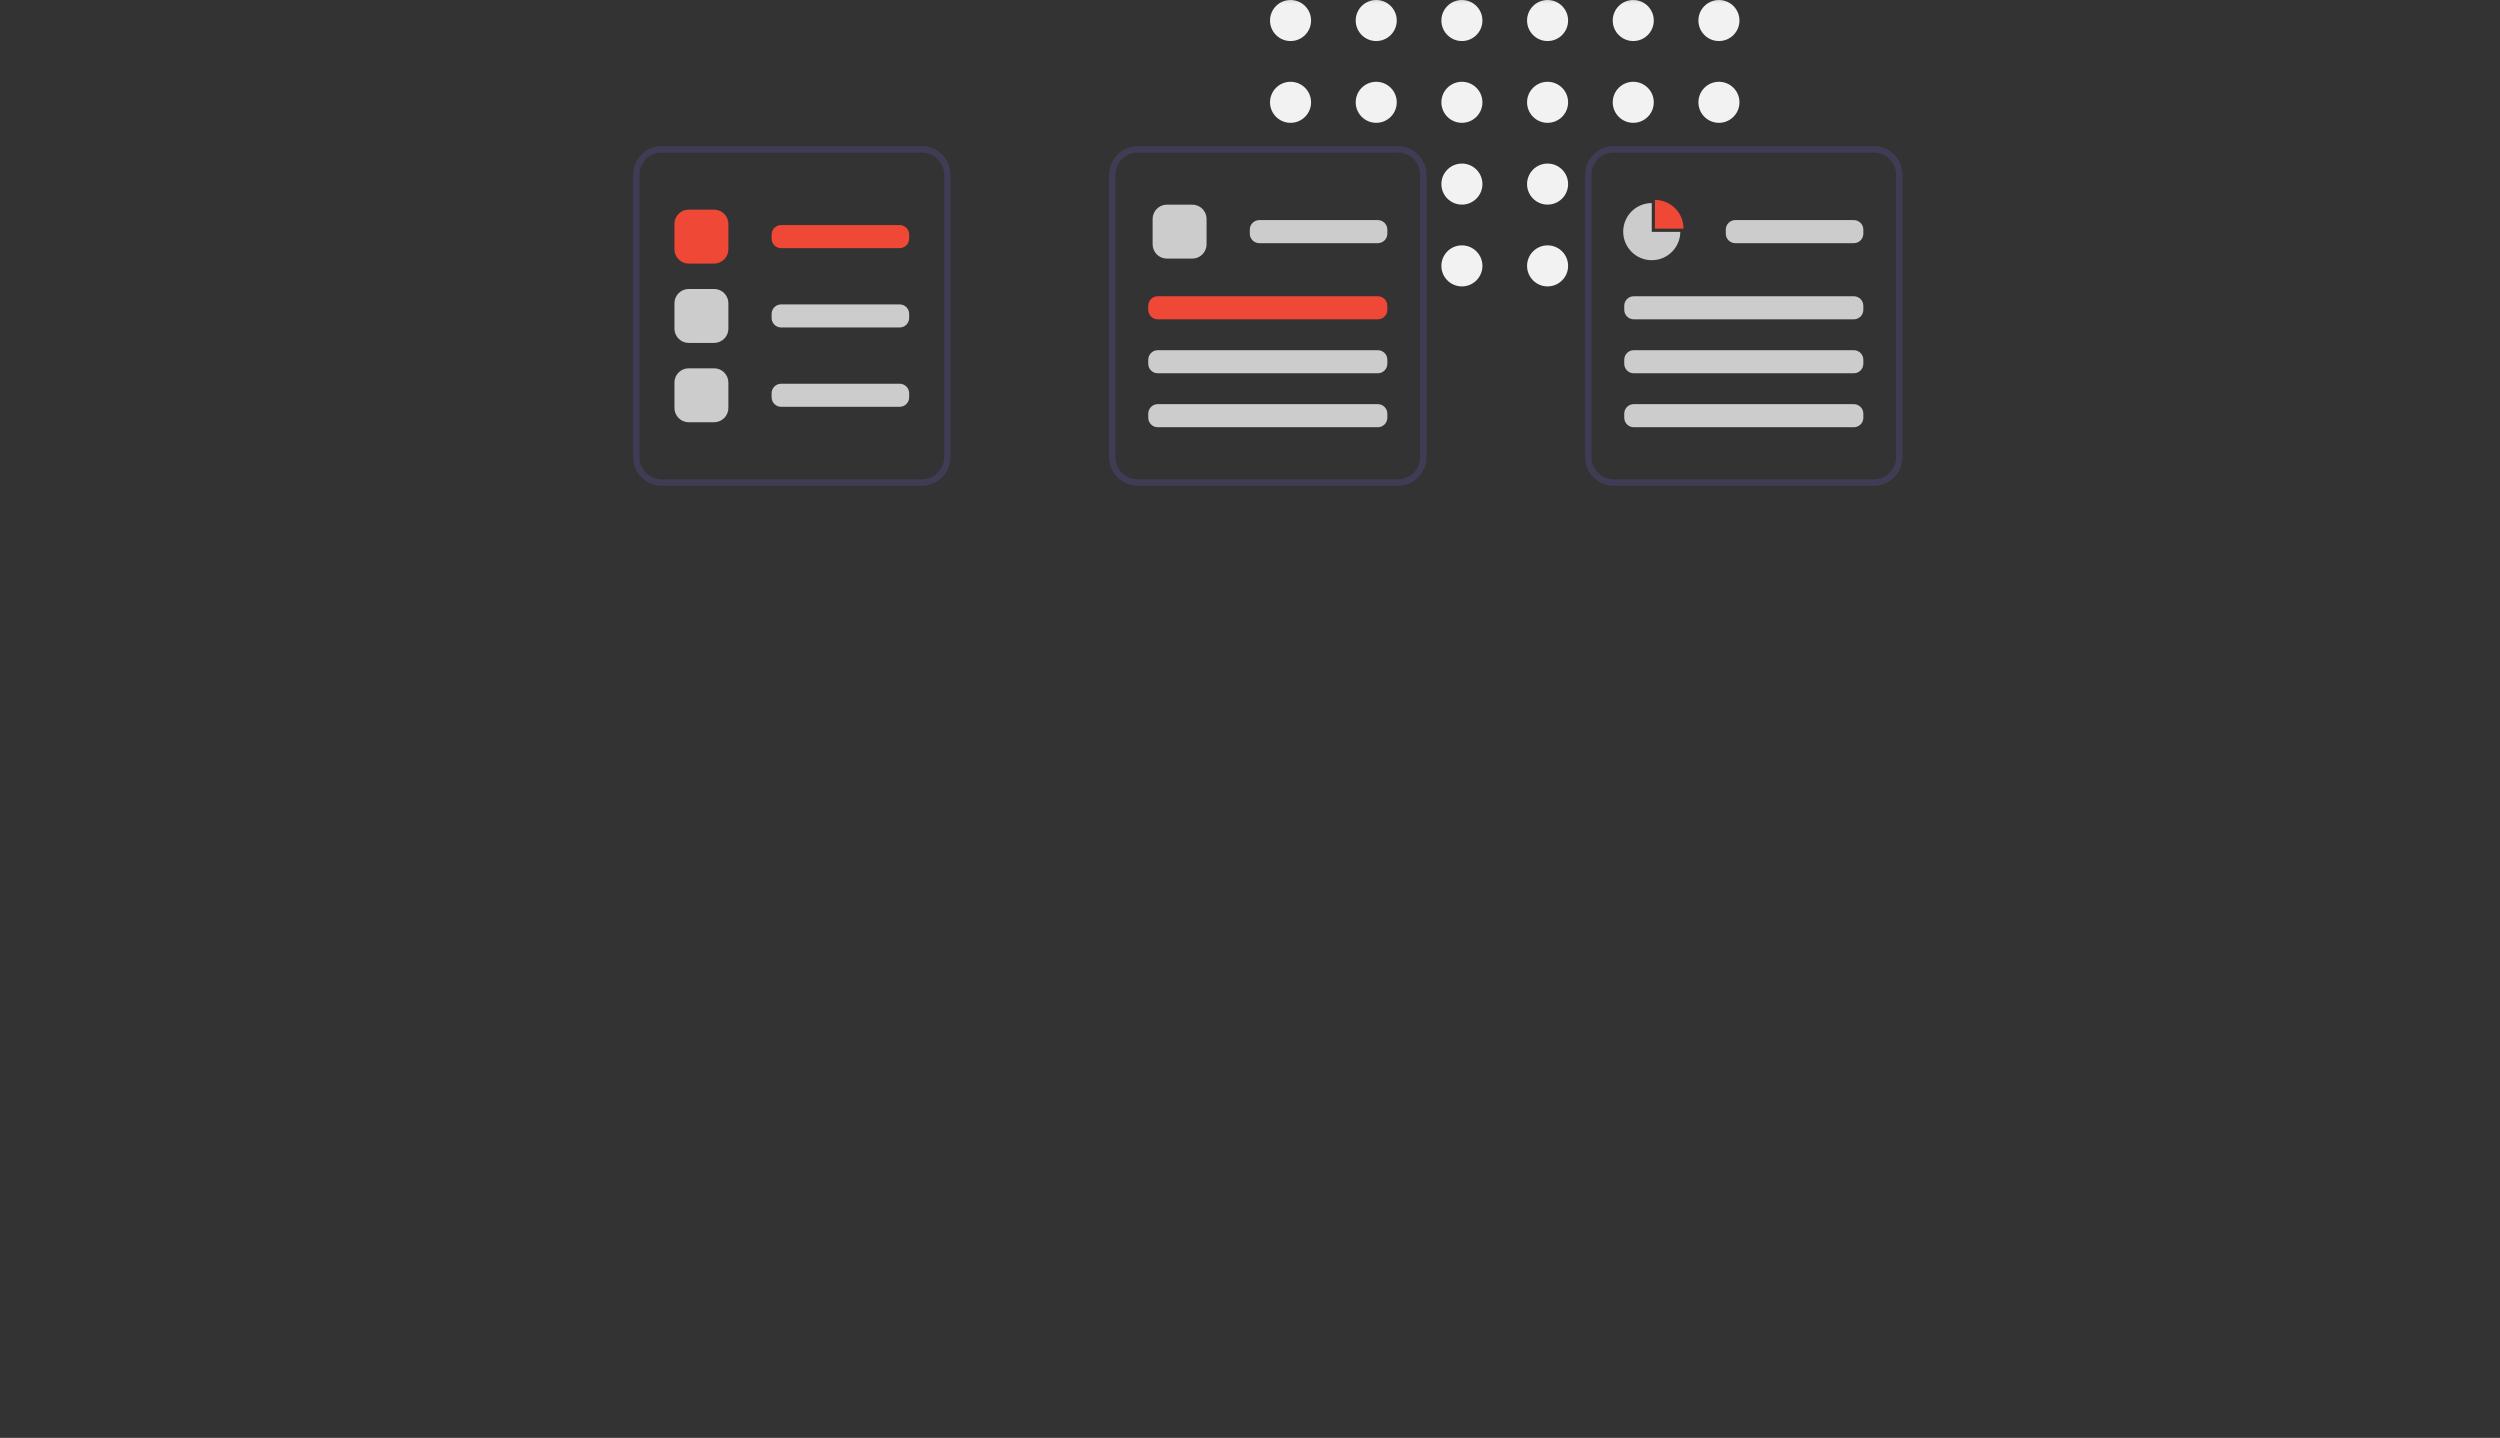 <svg xmlns="http://www.w3.org/2000/svg" xmlns:xlink="http://www.w3.org/1999/xlink" width="787.827" height="453.112" viewBox="0 0 787.827 453.112">
  <rect x="0" y="0" width="787.827" height="453.112" fill="#333333" stroke="none"/>
  <defs>
    <rect id="rect-1" width="787.827" height="453.112" x="0" y="0"/>
    <mask id="mask-2" maskContentUnits="userSpaceOnUse" maskUnits="userSpaceOnUse">
      <rect width="787.827" height="453.112" x="0" y="0" fill="black"/>
      <use fill="white" xlink:href="#rect-1"/>
    </mask>
  </defs>
  <g>
    <use fill="none" xlink:href="#rect-1"/>
    <g mask="url(#mask-2)">
      <ellipse cx="406.691" cy="6.467" fill="rgb(242,242,242)" rx="6.467" ry="6.467"/>
      <ellipse cx="406.691" cy="32.24" fill="rgb(242,242,242)" rx="6.467" ry="6.467"/>
      <ellipse cx="433.691" cy="6.467" fill="rgb(242,242,242)" rx="6.467" ry="6.467"/>
      <ellipse cx="433.691" cy="32.24" fill="rgb(242,242,242)" rx="6.467" ry="6.467"/>
      <ellipse cx="460.691" cy="6.467" fill="rgb(242,242,242)" rx="6.467" ry="6.467"/>
      <ellipse cx="460.691" cy="32.24" fill="rgb(242,242,242)" rx="6.467" ry="6.467"/>
      <ellipse cx="460.691" cy="58.013" fill="rgb(242,242,242)" rx="6.467" ry="6.467"/>
      <ellipse cx="460.691" cy="83.787" fill="rgb(242,242,242)" rx="6.467" ry="6.467"/>
      <ellipse cx="487.691" cy="6.467" fill="rgb(242,242,242)" rx="6.467" ry="6.467"/>
      <ellipse cx="487.691" cy="32.24" fill="rgb(242,242,242)" rx="6.467" ry="6.467"/>
      <ellipse cx="487.691" cy="58.013" fill="rgb(242,242,242)" rx="6.467" ry="6.467"/>
      <ellipse cx="487.691" cy="83.787" fill="rgb(242,242,242)" rx="6.467" ry="6.467"/>
      <ellipse cx="514.691" cy="6.467" fill="rgb(242,242,242)" rx="6.467" ry="6.467"/>
      <ellipse cx="514.691" cy="32.24" fill="rgb(242,242,242)" rx="6.467" ry="6.467"/>
      <ellipse cx="541.691" cy="6.467" fill="rgb(242,242,242)" rx="6.467" ry="6.467"/>
      <ellipse cx="541.691" cy="32.24" fill="rgb(242,242,242)" rx="6.467" ry="6.467"/>
      <path fill="rgb(63,61,86)" fill-rule="evenodd" d="M208.522 153.064h82c4.968-.006 8.994-4.032 9-9v-89c-.006-4.968-4.032-8.994-9-9h-82c-4.968.006-8.994 4.032-9 9v89c.006 4.968 4.032 8.994 9 9zm-7-98c.004-3.864 3.136-6.996 7-7h82c3.864.004 6.996 3.136 7 7v89c-.004 3.864-3.136 6.996-7 7h-82c-3.864-.004-6.996-3.136-7-7v-89z"/>
      <path fill="rgb(63,61,86)" fill-rule="evenodd" d="M358.522 153.064h82c4.968-.006 8.994-4.032 9-9v-89c-.006-4.968-4.032-8.994-9-9h-82c-4.968.006-8.994 4.032-9 9v89c.006 4.968 4.032 8.994 9 9zm-7-98c.004-3.864 3.136-6.996 7-7h82c3.864.004 6.996 3.136 7 7v89c-.004 3.864-3.136 6.996-7 7h-82c-3.864-.004-6.996-3.136-7-7v-89z"/>
      <path fill="rgb(239,72,54)" fill-rule="evenodd" d="M225.037 83.064h-8c-2.484-.003-4.497-2.016-4.5-4.5v-8c.003-2.484 2.016-4.497 4.5-4.5h8c2.484.003 4.497 2.016 4.5 4.5v8c-.003 2.484-2.016 4.497-4.5 4.5z"/>
      <path fill="rgb(204,204,204)" fill-rule="evenodd" d="M225.037 108.064h-8c-2.484-.003-4.497-2.016-4.5-4.5v-8c.003-2.484 2.016-4.497 4.5-4.5h8c2.484.003 4.497 2.016 4.5 4.5v8c-.003 2.484-2.016 4.497-4.5 4.5z"/>
      <path fill="rgb(239,72,54)" fill-rule="evenodd" d="M283.507 78.201h-37.349c-1.656-.002-2.998-1.344-3-3v-1.274c.002-1.656 1.344-2.998 3-3h37.349c1.656.002 2.998 1.344 3 3v1.274c-.002 1.656-1.344 2.998-3 3z"/>
      <path fill="rgb(204,204,204)" fill-rule="evenodd" d="M375.727 81.495h-8c-2.484-.003-4.497-2.016-4.5-4.5v-8c.003-2.484 2.016-4.497 4.5-4.5h8c2.484.003 4.497 2.016 4.5 4.5v8c-.003 2.484-2.016 4.497-4.5 4.5z"/>
      <path fill="rgb(204,204,204)" fill-rule="evenodd" d="M434.197 76.632h-37.349c-1.656-.002-2.998-1.344-3-3v-1.274c.002-1.656 1.344-2.998 3-3h37.349c1.656.002 2.998 1.344 3 3v1.274c-.002 1.656-1.344 2.998-3 3z"/>
      <path fill="rgb(239,72,54)" fill-rule="evenodd" d="M434.197 100.632h-69.349c-1.656-.002-2.998-1.344-3-3v-1.274c.002-1.656 1.344-2.998 3-3h69.349c1.656.002 2.998 1.344 3 3v1.274c-.002 1.656-1.344 2.998-3 3z"/>
      <path fill="rgb(204,204,204)" fill-rule="evenodd" d="M434.197 117.632h-69.349c-1.656-.002-2.998-1.344-3-3v-1.274c.002-1.656 1.344-2.998 3-3h69.349c1.656.002 2.998 1.344 3 3v1.274c-.002 1.656-1.344 2.998-3 3z"/>
      <path fill="rgb(204,204,204)" fill-rule="evenodd" d="M434.197 134.632h-69.349c-1.656-.002-2.998-1.344-3-3v-1.274c.002-1.656 1.344-2.998 3-3h69.349c1.656.002 2.998 1.344 3 3v1.274c-.002 1.656-1.344 2.998-3 3z"/>
      <path fill="rgb(63,61,86)" fill-rule="evenodd" d="M508.522 153.064h82c4.968-.006 8.994-4.032 9-9v-89c-.006-4.968-4.032-8.994-9-9h-82c-4.968.006-8.994 4.032-9 9v89c.006 4.968 4.032 8.994 9 9zm-7-98c.004-3.864 3.136-6.996 7-7h82c3.864.004 6.996 3.136 7 7v89c-.004 3.864-3.136 6.996-7 7h-82c-3.864-.004-6.996-3.136-7-7v-89z"/>
      <path fill="rgb(204,204,204)" fill-rule="evenodd" d="M584.197 76.632h-37.349c-1.656-.002-2.998-1.344-3-3v-1.274c.002-1.656 1.344-2.998 3-3h37.349c1.656.002 2.998 1.344 3 3v1.274c-.002 1.656-1.344 2.998-3 3z"/>
      <path fill="rgb(204,204,204)" fill-rule="evenodd" d="M584.197 100.632h-69.349c-1.656-.002-2.998-1.344-3-3v-1.274c.002-1.656 1.344-2.998 3-3h69.349c1.656.002 2.998 1.344 3 3v1.274c-.002 1.656-1.344 2.998-3 3z"/>
      <path fill="rgb(204,204,204)" fill-rule="evenodd" d="M584.197 117.632h-69.349c-1.656-.002-2.998-1.344-3-3v-1.274c.002-1.656 1.344-2.998 3-3h69.349c1.656.002 2.998 1.344 3 3v1.274c-.002 1.656-1.344 2.998-3 3z"/>
      <path fill="rgb(204,204,204)" fill-rule="evenodd" d="M584.197 134.632h-69.349c-1.656-.002-2.998-1.344-3-3v-1.274c.002-1.656 1.344-2.998 3-3h69.349c1.656.002 2.998 1.344 3 3v1.274c-.002 1.656-1.344 2.998-3 3z"/>
      <path fill="rgb(204,204,204)" fill-rule="evenodd" d="M283.507 103.201h-37.349c-1.656-.002-2.998-1.344-3-3v-1.274c.002-1.656 1.344-2.998 3-3h37.349c1.656.002 2.998 1.344 3 3v1.274c-.002 1.656-1.344 2.998-3 3z"/>
      <path fill="rgb(204,204,204)" fill-rule="evenodd" d="M225.037 133.064h-8c-2.484-.003-4.497-2.016-4.5-4.5v-8c.003-2.484 2.016-4.497 4.5-4.5h8c2.484.003 4.497 2.016 4.5 4.5v8c-.003 2.484-2.016 4.497-4.5 4.5z"/>
      <path fill="rgb(204,204,204)" fill-rule="evenodd" d="M283.507 128.201h-37.349c-1.656-.002-2.998-1.344-3-3v-1.274c.002-1.656 1.344-2.998 3-3h37.349c1.656.002 2.998 1.344 3 3v1.274c-.002 1.656-1.344 2.998-3 3z"/>
      <path fill="rgb(239,72,54)" fill-rule="evenodd" d="M530.519 72.064c0-.023.003-.045.003-.068 0-2.387-.948-4.676-2.636-6.364-1.688-1.688-3.977-2.636-6.364-2.636v9.068h8.997z"/>
      <path fill="rgb(204,204,204)" fill-rule="evenodd" d="M520.522 73.064v-9.068c-4.962-.002-8.989 4.013-9.003 8.975-.014 4.962 3.991 8.999 8.953 9.025 4.962.026 9.009-3.969 9.046-8.931h-8.997z"/>
    </g>
  </g>
</svg>
